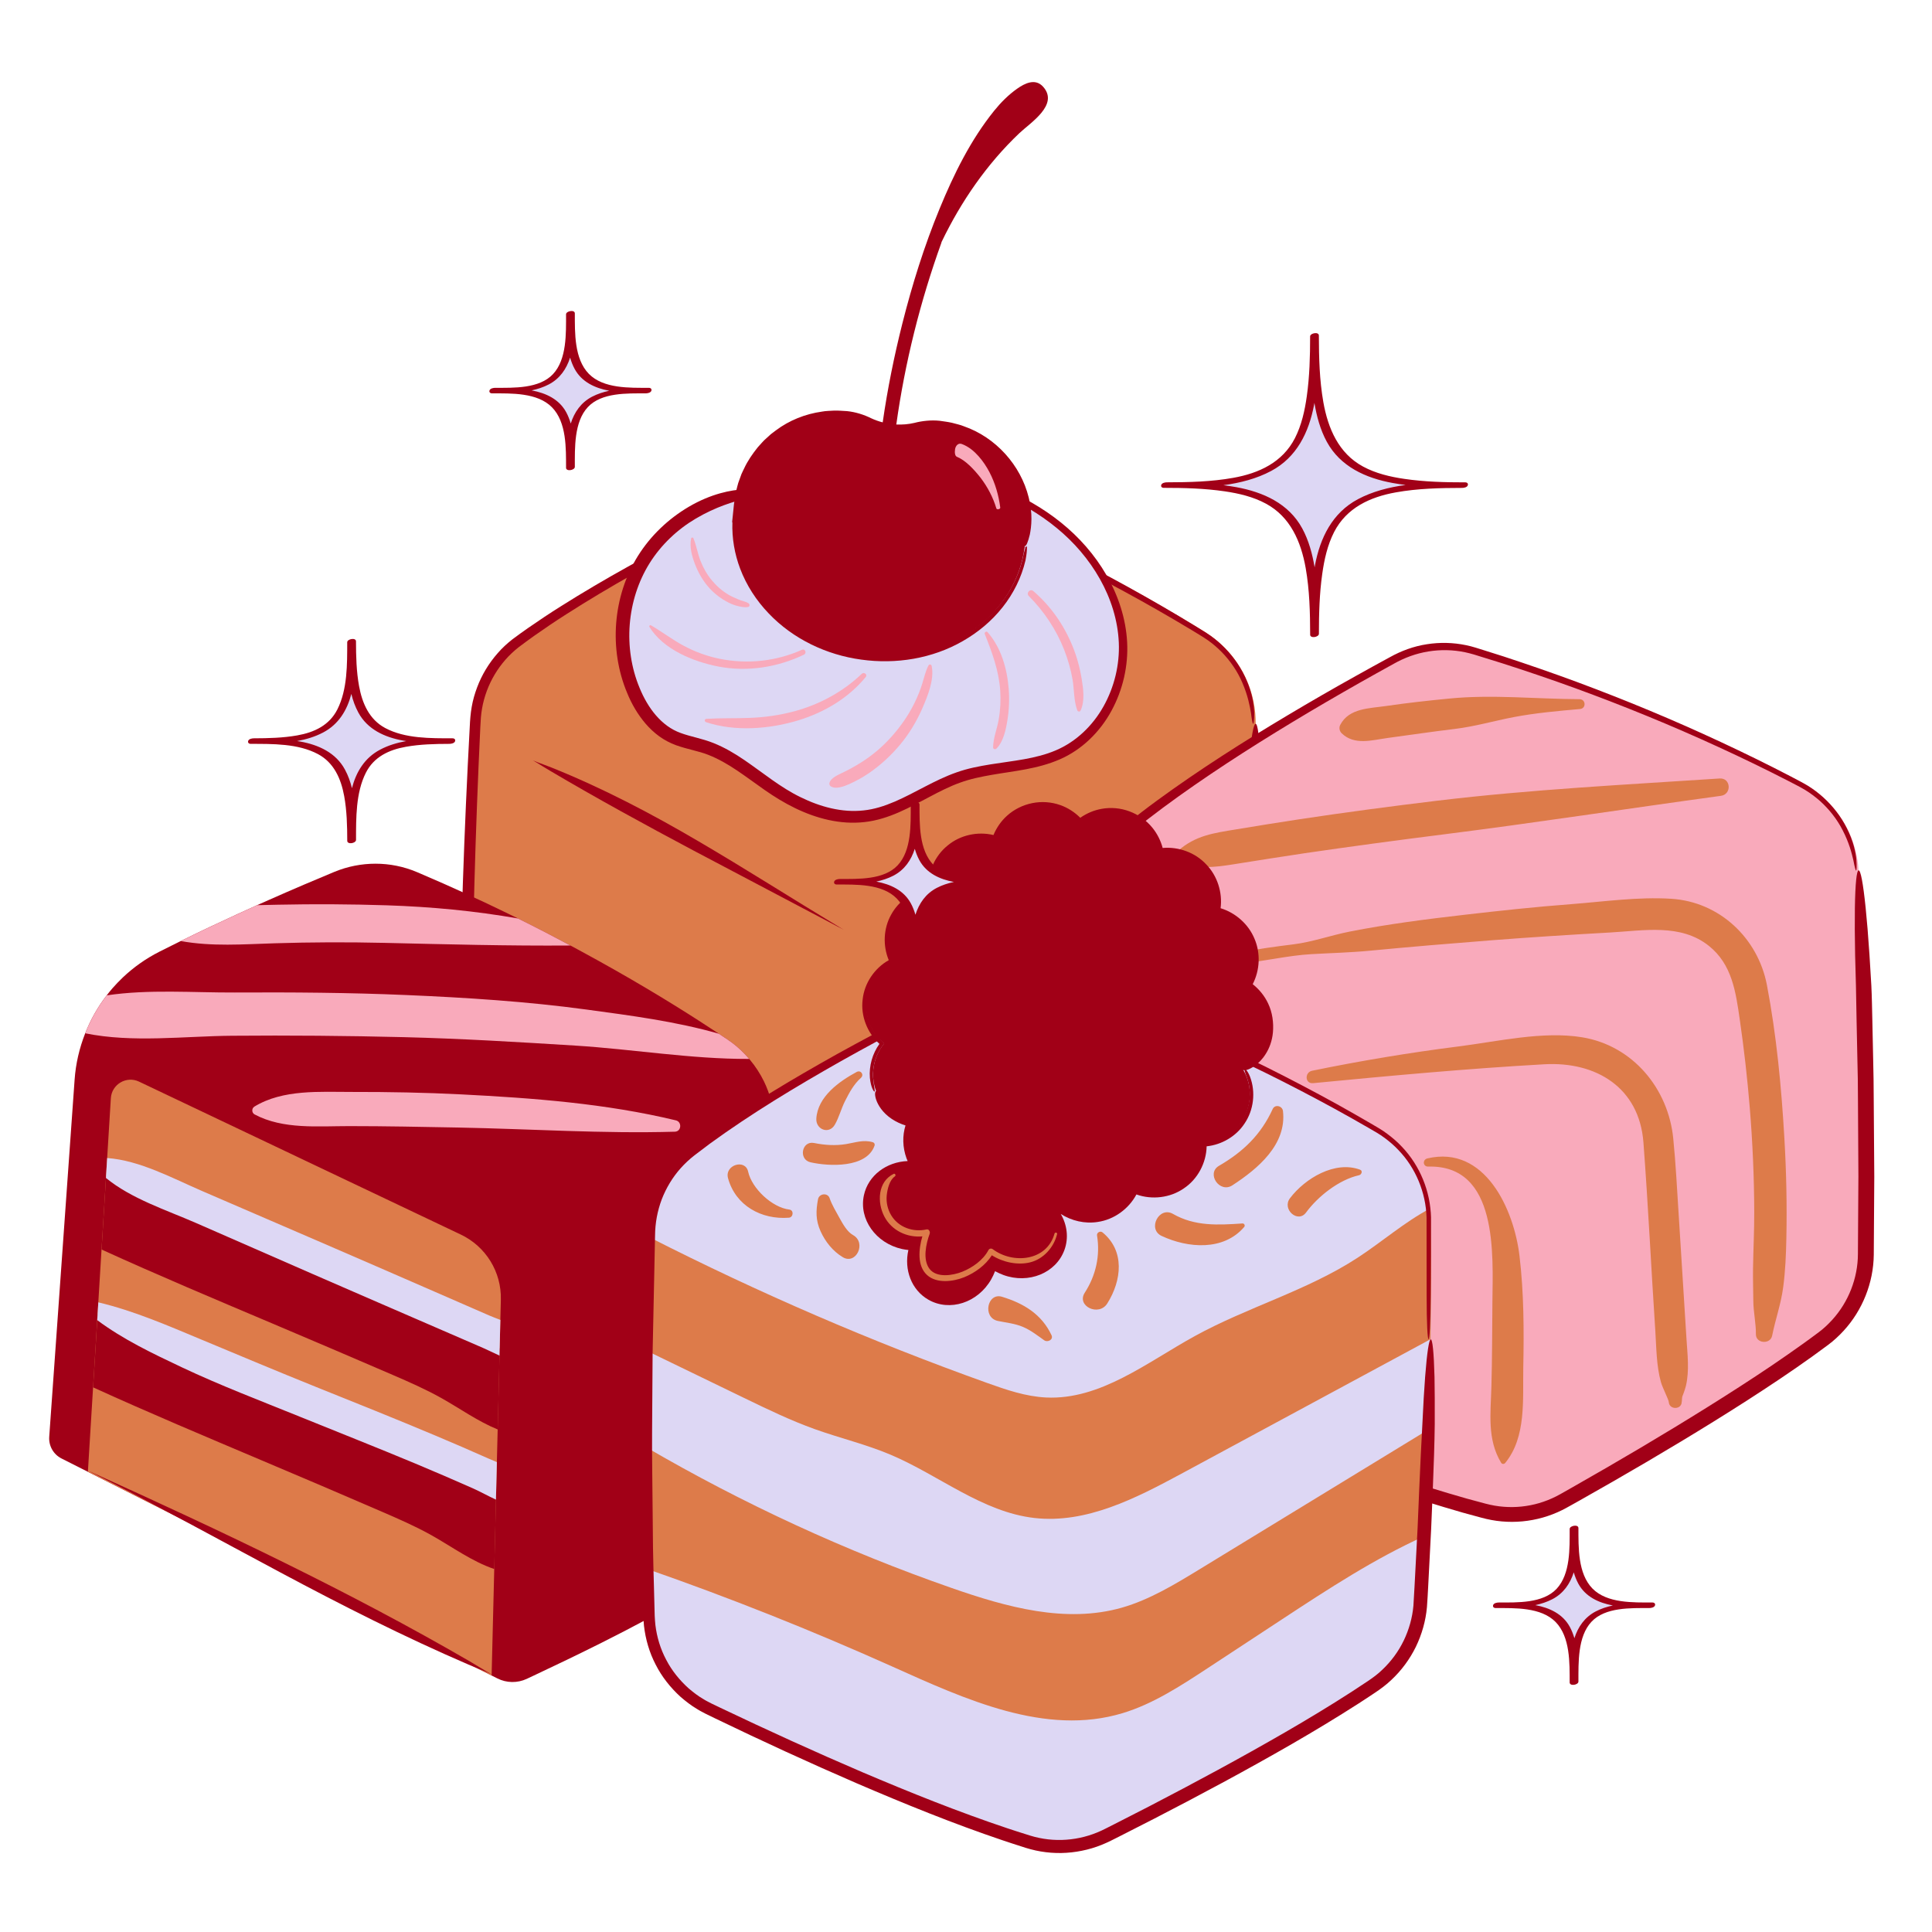 <svg xmlns="http://www.w3.org/2000/svg" xmlns:xlink="http://www.w3.org/1999/xlink" width="500" zoomAndPan="magnify" viewBox="0 0 375 375" height="500" preserveAspectRatio="xMidYMid meet" version="1.0"><defs><clipPath id="8178da2d0b"><path d="M 9.176 167 L 151 167 L 151 327 L 9.176 327 Z M 9.176 167 " clip-rule="nonzero"/></clipPath><clipPath id="dddd6c4cd4"><path d="M 17 124 L 363.926 124 L 363.926 325 L 17 325 Z M 17 124 " clip-rule="nonzero"/></clipPath><clipPath id="5409024e76"><path d="M 103 15.176 L 204 15.176 L 204 181 L 103 181 Z M 103 15.176 " clip-rule="nonzero"/></clipPath></defs><path fill="#dd7b4a" d="M 243.73 140.461 C 243.738 140.613 243.738 140.754 243.73 140.906 C 243.703 145.656 243.605 150.551 243.461 155.461 C 243.379 158.246 243.277 161.039 243.172 163.824 C 242.945 169.793 242.664 175.703 242.355 181.363 C 241.996 187.941 241.613 194.195 241.219 199.781 C 240.82 205.699 240.418 210.895 240.102 214.969 C 239.586 221.438 236.086 227.273 230.625 230.801 C 214.734 241.074 190.441 253.012 178.383 258.746 C 173.574 261.039 168.062 261.422 162.996 259.746 C 142.703 253.027 116.25 240.156 101.535 232.668 C 94.648 229.176 90.262 222.148 90.18 214.43 C 90.137 210.328 90.121 206.242 90.129 202.18 C 90.156 194.961 90.254 187.867 90.406 181.105 C 90.453 178.781 90.504 176.488 90.57 174.262 C 90.68 170.242 90.805 166.398 90.938 162.766 C 90.98 161.73 91.012 160.715 91.047 159.711 C 91.105 158.336 91.156 157.004 91.207 155.703 C 91.355 151.992 91.516 148.59 91.664 145.574 C 91.746 143.824 91.832 142.207 91.906 140.73 C 91.93 140.406 91.938 140.098 91.957 139.777 C 92.289 133.625 95.324 127.926 100.266 124.238 C 116.598 112.059 143.211 99.172 156.375 93.109 C 161.418 90.793 167.188 90.559 172.391 92.527 C 200.359 103.121 222.102 115.395 233.883 122.672 C 239.469 126.133 243.062 131.984 243.645 138.445 C 243.703 139.113 243.738 139.789 243.73 140.461 Z M 243.73 140.461 " fill-opacity="1" fill-rule="nonzero"/><path fill="#a10017" d="M 244.805 156.953 C 244.789 158.777 244.781 160.762 244.762 162.898 C 244.73 165.031 244.605 167.316 244.504 169.75 L 244.156 177.312 C 244.047 179.828 243.922 182.355 243.746 184.875 L 242.805 199.988 L 241.68 215.094 C 241.254 220.516 238.762 225.723 234.824 229.461 C 233.84 230.387 232.781 231.254 231.648 231.984 L 228.414 234.027 L 225.156 236.004 L 221.871 237.93 C 217.477 240.465 213.043 242.898 208.562 245.266 C 199.617 250 190.566 254.504 181.445 258.863 C 180.277 259.406 179.219 259.949 177.941 260.488 C 176.699 261.008 175.406 261.406 174.09 261.684 C 171.457 262.242 168.723 262.316 166.062 261.891 C 164.746 261.684 163.402 261.332 162.176 260.906 L 158.574 259.656 C 156.191 258.789 153.816 257.898 151.457 256.973 C 142.02 253.254 132.773 249.133 123.629 244.816 C 119.051 242.656 114.508 240.449 109.98 238.195 L 103.211 234.785 C 102.086 234.211 100.977 233.66 99.793 232.984 C 98.668 232.285 97.559 231.527 96.574 230.637 C 94.559 228.902 92.922 226.75 91.656 224.426 C 90.445 222.066 89.598 219.504 89.312 216.863 C 89.129 215.547 89.156 214.203 89.145 212.969 L 89.145 209.176 L 89.164 201.598 C 89.387 181.391 90.09 161.195 91.18 141.031 C 91.238 139.797 91.332 138.461 91.562 137.188 C 91.781 135.902 92.148 134.645 92.605 133.426 C 93.516 130.984 94.891 128.723 96.609 126.773 C 97.457 125.789 98.426 124.906 99.441 124.105 C 100.469 123.312 101.5 122.613 102.535 121.871 C 104.621 120.43 106.719 119.02 108.863 117.68 C 117.418 112.277 126.305 107.449 135.301 102.879 C 139.801 100.598 144.336 98.379 148.898 96.227 C 151.172 95.145 153.465 94.086 155.758 93.043 C 158.059 91.949 160.559 91.227 163.109 91.008 C 165.664 90.781 168.246 91.016 170.707 91.707 C 171.949 92.043 173.117 92.551 174.281 93 L 177.801 94.383 C 182.477 96.277 187.121 98.246 191.715 100.312 C 200.902 104.457 209.93 108.949 218.75 113.816 C 223.16 116.254 227.523 118.77 231.816 121.395 C 232.883 122.062 233.965 122.695 235 123.422 C 236.027 124.156 236.977 124.988 237.852 125.891 C 239.594 127.699 241.027 129.824 242.004 132.145 C 243.129 134.777 243.395 136.953 243.445 138.363 C 243.438 139.789 243.348 140.488 243.238 140.488 C 243.121 140.488 242.988 139.789 242.82 138.422 C 242.594 137.07 242.219 135.02 241.137 132.508 C 240.195 130.309 238.82 128.301 237.152 126.582 C 236.309 125.73 235.402 124.941 234.426 124.258 C 233.457 123.59 232.359 122.945 231.289 122.289 C 226.996 119.703 222.645 117.219 218.234 114.82 C 209.422 110.016 200.402 105.598 191.23 101.52 C 186.637 99.488 182.004 97.562 177.336 95.703 L 173.816 94.344 L 172.059 93.668 C 171.488 93.461 170.93 93.27 170.355 93.109 C 168.062 92.477 165.664 92.258 163.293 92.477 C 160.91 92.691 158.625 93.359 156.441 94.402 C 154.164 95.461 151.883 96.535 149.621 97.629 C 145.086 99.805 140.578 102.047 136.109 104.348 C 127.172 108.957 118.344 113.828 109.898 119.238 C 107.777 120.586 105.711 121.988 103.66 123.43 C 102.668 124.164 101.602 124.898 100.66 125.633 C 99.734 126.363 98.867 127.176 98.09 128.066 C 96.539 129.84 95.309 131.902 94.488 134.117 C 94.082 135.227 93.758 136.371 93.566 137.527 C 93.355 138.703 93.289 139.82 93.23 141.137 C 92.273 161.281 91.688 181.473 91.582 201.656 L 91.605 209.227 L 91.621 213.012 C 91.629 213.629 91.605 214.305 91.648 214.871 L 91.688 215.746 L 91.789 216.621 C 92.055 218.953 92.832 221.207 93.914 223.281 C 95.047 225.332 96.508 227.207 98.301 228.727 C 99.176 229.508 100.152 230.16 101.152 230.77 C 102.137 231.336 103.309 231.902 104.426 232.469 L 111.195 235.836 C 115.723 238.062 120.27 240.238 124.836 242.363 C 133.973 246.617 143.195 250.684 152.566 254.32 C 154.906 255.23 157.258 256.098 159.617 256.945 L 163.168 258.164 C 164.312 258.547 165.422 258.82 166.578 258.996 C 168.879 259.34 171.25 259.254 173.523 258.746 C 174.668 258.496 175.773 258.137 176.852 257.688 L 177.652 257.328 L 178.5 256.922 L 180.203 256.105 C 189.281 251.734 198.285 247.219 207.164 242.488 C 211.598 240.121 216 237.695 220.344 235.18 C 222.512 233.918 224.664 232.629 226.789 231.32 C 227.832 230.652 228.922 229.984 229.934 229.316 C 230.906 228.684 231.809 227.934 232.648 227.133 C 236.008 223.906 238.125 219.438 238.461 214.785 L 239.578 199.738 C 239.887 194.719 240.203 189.699 240.512 184.691 C 240.68 182.18 240.805 179.672 240.918 177.164 L 241.277 169.633 C 241.395 167.199 241.512 164.922 241.613 162.797 C 241.703 160.672 241.785 158.695 241.863 156.871 C 242.035 153.227 242.238 150.184 242.445 147.758 C 242.863 142.898 243.328 140.48 243.711 140.488 C 244.121 140.496 244.445 142.949 244.629 147.832 C 244.762 150.242 244.812 153.293 244.805 156.953 Z M 244.805 156.953 " fill-opacity="1" fill-rule="nonzero"/><path fill="#f9aabb" d="M 362.262 228.301 C 362.262 234.227 362.223 239.43 362.172 243.523 C 362.098 250.012 359.004 256.078 353.793 259.957 C 338.637 271.277 315.203 284.832 303.57 291.379 C 298.93 293.988 293.461 294.746 288.281 293.422 C 267.582 288.094 240.32 277.047 225.129 270.578 C 218.027 267.559 213.168 260.848 212.559 253.145 C 212.242 249.059 211.949 244.984 211.684 240.93 C 211.215 233.727 210.832 226.633 210.523 219.879 C 210.223 213.379 209.988 207.207 209.816 201.547 C 209.598 195.027 209.465 189.191 209.371 184.348 C 209.34 182.598 209.305 180.973 209.289 179.496 C 209.289 179.172 209.281 178.855 209.273 178.547 C 209.188 172.387 211.824 166.492 216.52 162.473 C 231.984 149.215 257.66 134.551 270.391 127.617 C 275.258 124.965 281.004 124.34 286.324 125.949 C 314.953 134.617 337.469 145.391 349.715 151.859 C 355.527 154.926 359.512 160.531 360.531 166.934 C 360.637 167.59 360.715 168.258 360.754 168.941 C 360.762 169.094 360.781 169.234 360.781 169.383 C 361.246 176.82 361.562 184.598 361.773 192.285 C 361.957 198.246 362.07 204.172 362.148 209.844 C 362.238 216.438 362.281 222.699 362.262 228.301 Z M 362.262 228.301 " fill-opacity="1" fill-rule="nonzero"/><g clip-path="url(#8178da2d0b)"><path fill="#a10017" d="M 150.355 219.914 C 150.348 220.062 150.348 220.207 150.332 220.355 C 150.266 221.871 150.188 223.406 150.105 224.957 C 149.922 228.543 149.695 232.188 149.445 235.836 C 149.273 238.305 149.09 240.773 148.898 243.23 C 148.723 245.457 148.547 247.676 148.363 249.875 C 148.215 251.645 148.062 253.387 147.914 255.121 C 147.746 257.012 147.578 258.891 147.406 260.73 C 147.137 263.633 146.863 266.477 146.586 269.219 C 146.246 272.68 145.895 275.988 145.562 279.09 C 145.152 282.941 144.754 286.477 144.402 289.602 C 144.211 291.27 144.027 292.812 143.859 294.223 C 143.234 299.457 140.668 304.199 136.727 307.578 L 136.715 307.578 C 135.809 308.359 134.832 309.059 133.781 309.676 C 128.703 312.688 122.801 315.828 116.715 318.883 C 112.289 321.098 107.77 323.273 103.395 325.324 C 103.012 325.508 102.625 325.691 102.242 325.867 C 100.426 326.711 98.324 326.684 96.539 325.777 L 95.422 325.219 L 17.059 285.676 L 11.938 283.09 C 10.371 282.301 9.43 280.641 9.555 278.879 L 14.48 209.586 C 14.699 206.449 15.414 203.406 16.539 200.562 C 17.574 197.922 18.973 195.445 20.707 193.203 C 21.059 192.734 21.434 192.277 21.816 191.836 C 22.449 191.109 23.125 190.41 23.828 189.734 C 25.91 187.758 28.305 186.059 30.938 184.723 C 32.312 184.023 33.695 183.332 35.074 182.656 C 38.766 180.832 42.441 179.098 45.961 177.488 C 47.293 176.871 48.613 176.277 49.895 175.695 C 50.645 175.359 51.387 175.035 52.113 174.711 C 57.016 172.535 61.41 170.676 64.887 169.234 C 70.004 167.117 75.789 167.098 80.91 169.266 C 81.152 169.367 81.395 169.477 81.633 169.574 C 87.613 172.125 93.289 174.734 98.633 177.344 C 99.277 177.664 99.918 177.969 100.551 178.277 C 104.102 180.039 107.496 181.797 110.723 183.523 C 111.43 183.898 112.121 184.273 112.805 184.648 C 121.926 189.586 129.648 194.254 135.684 198.137 C 137.051 199.02 138.344 199.863 139.535 200.648 C 140.109 201.031 140.66 201.398 141.195 201.758 C 142.418 202.574 143.535 203.516 144.527 204.559 C 144.836 204.875 145.129 205.199 145.41 205.531 C 145.469 205.59 145.52 205.656 145.57 205.715 C 146.652 207 147.555 208.41 148.289 209.902 C 149.488 212.379 150.199 215.086 150.34 217.895 C 150.379 218.555 150.391 219.23 150.355 219.914 Z M 150.355 219.914 " fill-opacity="1" fill-rule="nonzero"/></g><path fill="#dd7b4a" d="M 97.215 252.262 L 97.117 256.188 L 96.984 261.73 L 96.949 263.117 L 96.598 277.457 L 96.441 283.793 L 96.316 288.984 L 96.266 291.078 L 95.934 304.551 L 95.422 325.219 L 17.059 285.676 L 18.066 269.285 L 18.867 256.238 L 18.941 255.086 L 19.082 252.785 L 19.707 242.531 L 20.566 228.641 L 20.582 228.324 L 20.801 224.773 L 21.516 213.16 C 21.684 210.461 24.535 208.777 26.984 209.941 L 89.445 239.629 C 94.305 241.941 97.348 246.883 97.215 252.262 Z M 280.172 161.957 C 298.168 159.688 316.078 156.922 334.035 154.469 C 336.168 154.176 335.977 150.961 333.785 151.102 C 315.469 152.316 297.277 153.219 279.027 155.41 C 270.074 156.488 261.129 157.672 252.207 159.02 C 248.133 159.637 244.055 160.297 239.984 160.973 C 235.586 161.695 232.039 162.156 228.664 165.141 C 228.055 165.672 228.312 166.859 229.023 167.168 C 232.641 168.734 235.586 168.367 239.445 167.758 C 244.047 167.031 248.648 166.289 253.258 165.605 C 262.219 164.297 271.191 163.09 280.172 161.957 Z M 269.355 143.238 C 273.691 142.648 278.02 142.012 282.355 141.488 C 286.324 141.004 289.883 139.945 293.742 139.203 C 298.012 138.387 302.363 138.004 306.68 137.621 C 307.914 137.512 307.824 135.711 306.59 135.711 C 298.168 135.676 289.684 134.77 281.336 135.586 C 277.242 135.984 273.16 136.43 269.09 137.027 C 265.805 137.512 261.855 137.43 260.145 140.688 C 259.852 141.238 259.984 141.914 260.43 142.34 C 262.887 144.715 266.273 143.664 269.355 143.238 Z M 346.348 220.957 C 345.773 211.027 344.824 200.973 342.957 191.191 C 341.215 182.098 333.777 175.043 324.398 174.453 C 317.984 174.043 311.258 175.012 304.863 175.504 C 298.043 176.02 291.234 176.754 284.43 177.539 C 276.918 178.402 269.34 179.363 261.922 180.832 C 258.312 181.547 254.691 182.848 251.051 183.297 C 247.363 183.758 243.98 184.184 240.336 185.039 C 239.203 185.309 239.629 187.133 240.754 187.031 C 245.34 186.609 250 185.449 254.551 185.199 C 258.367 184.98 262.172 184.891 265.98 184.523 C 273.859 183.766 281.754 183.113 289.648 182.496 C 297.277 181.906 304.914 181.422 312.551 180.996 C 319.02 180.637 326.191 179.223 331.668 183.574 C 336.211 187.184 336.918 192.57 337.695 197.945 C 338.52 203.613 339.16 209.301 339.629 215.012 C 340.18 221.746 340.48 228.5 340.496 235.254 C 340.504 238.898 340.32 242.531 340.262 246.176 C 340.23 248.301 340.305 250.426 340.32 252.555 C 340.336 254.672 340.848 256.906 340.82 258.98 C 340.797 260.789 343.621 261.008 343.973 259.254 C 344.605 256.086 345.68 253.145 346.113 249.867 C 346.539 246.707 346.664 243.559 346.73 240.383 C 346.867 233.895 346.723 227.418 346.348 220.957 Z M 325.816 235.512 C 325.508 230.684 325.258 225.824 324.781 221.016 C 323.832 211.309 316.938 202.941 307.066 201.332 C 299.438 200.09 290.691 202.156 283.098 203.113 C 273.559 204.324 264.09 205.898 254.676 207.832 C 253.199 208.133 253.273 210.395 254.867 210.242 C 269.816 208.801 284.781 207.418 299.77 206.574 C 309.773 206.016 318.168 211.066 318.988 221.73 C 319.91 233.918 320.488 246.141 321.297 258.34 C 321.512 261.625 321.496 265.082 322.387 268.277 C 322.695 269.375 323.879 271.645 323.906 272.121 C 324.004 273.73 326.516 273.629 326.414 272.02 C 326.441 272.445 326.465 271.312 326.523 271.109 C 326.523 271.121 327.066 269.727 327.242 268.977 C 327.926 266.035 327.539 262.906 327.348 259.93 C 326.84 251.793 326.332 243.648 325.816 235.512 Z M 277.051 224.848 C 276.066 225.082 276.168 226.465 277.219 226.434 C 290.848 226.066 289.758 243.582 289.676 252.727 C 289.625 258.207 289.633 263.684 289.48 269.152 C 289.34 274.289 288.617 279.391 291.383 283.941 C 291.543 284.199 291.949 284.207 292.141 283.984 C 296.309 278.922 295.543 271.551 295.668 265.332 C 295.809 258.156 295.785 250.91 294.934 243.773 C 293.875 234.762 288.23 222.215 277.051 224.848 Z M 277.051 224.848 " fill-opacity="1" fill-rule="nonzero"/><path fill="#a10017" d="M 96.992 261.73 L 96.609 277.457 C 92.797 275.914 89.348 273.43 85.727 271.395 C 82.652 269.668 79.418 268.25 76.184 266.852 C 68.395 263.484 60.594 260.164 52.789 256.855 C 41.727 252.176 30.645 247.516 19.715 242.531 L 20.59 228.324 C 25.762 230.969 31.473 232.562 36.797 234.922 C 40.41 236.52 43.852 238.48 47.363 240.289 C 63.367 248.543 80.926 253.746 96.992 261.73 Z M 34.832 261.531 C 29.613 259.215 24.027 257.637 18.949 255.086 L 18.074 269.285 C 28.895 274.219 39.875 278.832 50.82 283.465 C 58.633 286.766 66.438 290.086 74.215 293.461 C 77.449 294.863 80.691 296.273 83.762 297.996 C 87.789 300.258 91.605 303.082 95.941 304.551 L 96.324 288.984 C 79.91 280.633 61.844 275.371 45.402 266.902 C 41.883 265.09 38.449 263.133 34.832 261.531 Z M 34.832 261.531 " fill-opacity="1" fill-rule="nonzero"/><g clip-path="url(#dddd6c4cd4)"><path fill="#a10017" d="M 363.797 228.402 L 363.699 243.551 C 363.641 248.969 361.512 254.32 357.844 258.305 C 356.93 259.297 355.938 260.223 354.852 261.031 L 351.766 263.289 L 348.648 265.484 L 345.508 267.625 C 341.297 270.453 337.035 273.18 332.734 275.848 C 324.129 281.184 315.41 286.285 306.598 291.246 C 305.473 291.863 304.445 292.477 303.215 293.105 C 302.012 293.703 300.754 294.188 299.461 294.555 C 296.879 295.289 294.16 295.547 291.484 295.305 C 290.156 295.188 288.797 294.93 287.547 294.586 L 283.871 293.586 C 281.438 292.879 279.004 292.16 276.586 291.395 C 266.922 288.328 257.418 284.84 247.996 281.156 C 243.289 279.312 238.602 277.422 233.934 275.48 L 226.945 272.535 C 225.781 272.035 224.637 271.57 223.422 270.969 C 222.254 270.344 221.102 269.668 220.062 268.844 C 217.934 267.25 216.16 265.227 214.742 262.992 C 213.375 260.723 212.359 258.23 211.891 255.621 C 211.617 254.32 211.547 252.984 211.465 251.754 L 211.207 247.969 L 210.707 240.406 C 209.555 220.23 208.891 200.039 208.605 179.84 C 208.582 178.605 208.582 177.27 208.723 175.977 C 208.855 174.688 209.133 173.402 209.508 172.16 C 210.238 169.668 211.457 167.316 213.043 165.258 C 213.824 164.223 214.727 163.273 215.684 162.406 C 216.652 161.547 217.633 160.781 218.609 159.965 C 220.586 158.379 222.594 156.836 224.637 155.344 C 232.809 149.375 241.344 143.957 250.008 138.789 C 254.344 136.203 258.711 133.684 263.121 131.227 C 265.32 129.992 267.531 128.781 269.75 127.574 C 271.965 126.332 274.418 125.43 276.945 125.047 C 279.469 124.648 282.062 124.707 284.562 125.23 C 285.824 125.48 287.023 125.906 288.223 126.273 L 291.832 127.414 C 296.629 128.992 301.387 130.633 306.113 132.383 C 315.559 135.895 324.883 139.762 334 144.023 C 338.562 146.148 343.09 148.367 347.551 150.691 C 348.656 151.285 349.785 151.844 350.867 152.492 C 351.941 153.152 352.941 153.918 353.887 154.762 C 355.746 156.453 357.32 158.469 358.453 160.715 C 359.754 163.273 360.172 165.414 360.32 166.824 C 360.414 168.25 360.371 168.957 360.27 168.969 C 360.164 168.977 359.988 168.281 359.73 166.934 C 359.414 165.59 358.914 163.574 357.652 161.137 C 356.562 159.004 355.051 157.086 353.27 155.477 C 352.367 154.688 351.41 153.961 350.383 153.336 C 349.375 152.727 348.234 152.168 347.125 151.586 C 342.664 149.293 338.152 147.105 333.594 145.016 C 324.48 140.82 315.176 137.02 305.746 133.578 C 301.027 131.859 296.27 130.25 291.492 128.715 L 286.09 127.039 C 285.504 126.875 284.938 126.715 284.355 126.598 C 282.02 126.113 279.602 126.066 277.242 126.449 C 274.875 126.832 272.633 127.648 270.523 128.84 C 268.324 130.059 266.121 131.277 263.93 132.52 C 259.555 135.004 255.199 137.535 250.898 140.137 C 242.285 145.348 233.816 150.801 225.746 156.77 C 223.73 158.262 221.754 159.797 219.812 161.371 C 218.867 162.172 217.852 162.973 216.969 163.773 C 216.094 164.566 215.277 165.434 214.566 166.383 C 213.133 168.266 212.039 170.41 211.375 172.684 C 211.039 173.82 210.789 174.984 210.684 176.16 C 210.559 177.355 210.559 178.48 210.598 179.789 C 211 199.957 211.789 220.141 213.051 240.281 L 213.59 247.824 L 213.867 251.602 C 213.918 252.219 213.941 252.895 214.016 253.453 L 214.117 254.328 L 214.273 255.195 C 214.699 257.512 215.633 259.715 216.859 261.715 C 218.137 263.691 219.719 265.477 221.621 266.867 C 222.547 267.594 223.57 268.176 224.613 268.719 C 225.637 269.219 226.848 269.703 227.996 270.195 L 234.984 273.094 C 239.652 275.004 244.34 276.871 249.039 278.688 C 258.445 282.316 267.922 285.742 277.52 288.742 C 279.918 289.492 282.328 290.195 284.738 290.887 L 288.363 291.863 C 289.531 292.168 290.656 292.371 291.832 292.461 C 294.16 292.652 296.527 292.402 298.77 291.746 C 299.895 291.41 300.988 290.984 302.031 290.453 L 302.805 290.043 L 303.629 289.578 L 305.273 288.645 C 314.035 283.668 322.715 278.555 331.25 273.227 C 335.52 270.562 339.746 267.852 343.906 265.043 C 345.98 263.633 348.039 262.207 350.074 260.746 C 351.074 260.016 352.117 259.273 353.078 258.539 C 354.012 257.84 354.859 257.031 355.645 256.172 C 358.789 252.711 360.605 248.102 360.621 243.414 L 360.715 228.324 C 360.688 223.297 360.656 218.27 360.629 213.246 C 360.629 210.734 360.59 208.219 360.52 205.707 L 360.363 198.172 C 360.32 195.738 360.27 193.461 360.238 191.328 C 360.18 189.199 360.129 187.215 360.078 185.398 C 360.004 181.746 359.996 178.703 360.031 176.27 C 360.105 171.395 360.387 168.949 360.754 168.934 C 361.148 168.918 361.621 171.336 362.121 176.195 C 362.371 178.621 362.621 181.664 362.863 185.316 C 362.973 187.141 363.09 189.117 363.223 191.25 C 363.332 193.387 363.363 195.672 363.422 198.105 L 363.582 205.676 C 363.641 208.199 363.688 210.719 363.688 213.246 Z M 91.188 322.473 C 67.746 308.867 43.027 297.195 18.383 286.035 C 16.613 285.258 16.641 285.207 18.348 286.094 C 30.438 292.188 42.324 298.758 54.312 305.152 C 66.293 311.555 78.406 317.699 90.887 323.074 C 92.391 323.699 93.516 324.168 94.297 324.492 C 95.059 324.809 95.422 324.984 95.422 324.984 C 95.422 324.984 95.059 324.793 94.355 324.375 C 93.633 323.941 92.582 323.316 91.188 322.473 Z M 91.188 322.473 " fill-opacity="1" fill-rule="nonzero"/></g><path fill="#ddd7f4" d="M 123.312 134.82 C 119.461 126.473 120.145 116.195 125.062 108.426 C 129.98 100.652 138.977 95.645 148.172 95.551 L 181.344 91.641 C 189.891 93.492 198.328 96.617 205.156 102.078 C 211.98 107.539 217.066 115.559 217.676 124.281 C 218.277 133 213.801 142.223 205.914 146 C 199.852 148.898 192.715 148.434 186.348 150.582 C 180.195 152.668 174.898 157.152 168.48 158.188 C 162.344 159.18 156.109 156.805 150.898 153.418 C 146.336 150.457 142.195 146.656 137.043 144.949 C 134.906 144.238 132.641 143.906 130.613 142.945 C 127.246 141.363 124.871 138.195 123.312 134.82 Z M 277.734 236.57 C 277.727 235.895 277.676 235.219 277.602 234.562 C 276.887 228.109 273.168 222.332 267.508 218.996 C 255.574 211.969 233.574 200.164 205.379 190.176 C 200.145 188.324 194.375 188.676 189.383 191.102 C 176.352 197.445 150.023 210.902 133.957 223.434 C 129.09 227.227 126.18 232.984 125.98 239.148 C 125.969 239.457 125.961 239.773 125.953 240.098 C 125.777 245.656 125.578 253.27 125.453 262.148 C 125.371 267.809 125.312 273.988 125.312 280.488 C 125.312 287.25 125.363 294.355 125.496 301.574 C 125.57 305.633 125.672 309.719 125.805 313.812 C 126.055 321.531 130.59 328.461 137.551 331.812 C 152.422 338.973 179.145 351.277 199.578 357.555 C 204.68 359.125 210.18 358.625 214.941 356.23 C 226.863 350.238 250.898 337.781 266.574 327.168 C 271.949 323.535 275.328 317.613 275.703 311.137 C 275.934 307.051 276.219 301.855 276.492 295.93 C 276.762 290.336 277.02 284.082 277.234 277.496 C 277.418 271.828 277.578 265.91 277.676 259.938 C 277.82 252.094 277.852 244.156 277.734 236.57 Z M 94.766 283.082 C 95.316 283.324 95.875 283.559 96.441 283.793 L 96.316 288.984 L 96.266 291.078 C 94.738 290.379 93.246 289.535 91.766 288.875 C 88.078 287.234 84.367 285.652 80.652 284.09 C 73.199 280.98 65.688 278.016 58.199 274.98 C 50.547 271.879 42.758 268.918 35.289 265.391 C 29.547 262.676 23.918 259.996 18.867 256.238 L 18.941 255.086 L 19.082 252.785 C 25.977 254.422 32.48 257.254 39.016 259.98 C 46.402 263.059 53.773 266.16 61.191 269.145 C 68.938 272.254 76.691 275.355 84.379 278.59 C 87.855 280.055 91.32 281.539 94.766 283.082 Z M 94.98 255.344 C 91.445 253.805 87.914 252.262 84.387 250.727 C 76.84 247.441 69.305 244.156 61.75 240.898 C 54.23 237.645 46.711 234.402 39.191 231.16 C 33.555 228.727 27.109 225.215 20.801 224.773 L 20.582 228.324 L 20.566 228.641 C 25.445 232.66 32.328 234.887 37.906 237.32 C 45.453 240.621 52.988 243.914 60.535 247.219 C 68.086 250.52 75.648 253.777 83.211 257.062 C 86.727 258.582 90.238 260.105 93.758 261.633 C 94.848 262.105 95.898 262.648 96.949 263.117 L 96.984 261.73 L 97.117 256.188 C 96.375 255.902 95.656 255.637 94.98 255.344 Z M 94.98 255.344 " fill-opacity="1" fill-rule="nonzero"/><path fill="#dd7b4a" d="M 277.676 259.938 C 261.555 268.645 245.422 277.348 229.297 286.051 C 220.426 290.836 210.84 295.77 200.82 294.645 C 190.633 293.496 182.27 286.324 172.816 282.34 C 168.055 280.332 162.996 279.133 158.125 277.387 C 153.441 275.703 148.938 273.527 144.453 271.352 C 138.125 268.285 131.789 265.215 125.453 262.148 C 125.578 253.27 125.777 245.656 125.953 240.098 C 147.203 250.918 169.141 260.391 191.59 268.426 C 195.309 269.762 199.102 271.062 203.047 271.254 C 213.602 271.754 222.637 264.426 231.898 259.34 C 242.152 253.695 253.707 250.52 263.512 244.125 C 268.25 241.039 272.66 237.164 277.602 234.562 C 277.676 235.219 277.727 235.895 277.734 236.57 C 277.852 244.156 277.82 252.094 277.676 259.938 Z M 217.75 312.047 C 206.871 315.145 195.41 311.961 184.688 308.219 C 164.227 301.09 144.328 291.93 125.312 280.848 C 125.312 288.434 125.363 296.398 125.496 304.5 C 141.57 310.102 157.449 316.422 173.082 323.426 C 187.438 329.871 202.945 337.031 217.875 332.527 C 223.754 330.762 229.09 327.277 234.344 323.832 C 239.168 320.664 243.996 317.496 248.824 314.32 C 257.801 308.426 266.871 302.484 276.492 298.164 C 276.762 291.887 277.02 284.875 277.234 277.488 C 262.48 286.492 247.738 295.496 232.992 304.5 C 228.098 307.492 223.145 310.504 217.75 312.047 Z M 217.75 312.047 " fill-opacity="1" fill-rule="nonzero"/><path fill="#a10017" d="M 278.484 276.414 C 278.445 280.074 278.293 284.332 278.102 289.211 L 277.785 296.773 L 277.395 304.332 C 277.254 306.867 277.16 309.336 276.969 311.938 C 276.734 314.613 275.984 317.23 274.816 319.648 C 273.633 322.059 272.016 324.25 270.059 326.074 C 269.098 327 267.98 327.82 266.914 328.535 C 265.855 329.234 264.805 329.945 263.73 330.629 C 259.461 333.371 255.125 335.98 250.742 338.516 C 241.98 343.566 233.066 348.344 224.078 352.98 L 217.328 356.422 L 215.633 357.273 C 215.051 357.555 214.434 357.848 213.816 358.09 C 212.574 358.59 211.289 358.973 209.98 359.23 C 207.363 359.766 204.645 359.816 202.012 359.367 C 200.711 359.156 199.359 358.773 198.191 358.375 C 196.984 357.98 195.766 357.605 194.574 357.191 C 184.961 353.945 175.582 350.129 166.289 346.137 C 157 342.117 147.82 337.891 138.719 333.496 L 137.008 332.664 C 136.426 332.344 135.824 332.07 135.273 331.703 C 134.133 331.035 133.09 330.211 132.09 329.352 C 130.141 327.578 128.465 325.469 127.27 323.109 C 126.047 320.766 125.297 318.188 124.996 315.57 C 124.93 314.922 124.895 314.246 124.863 313.605 L 124.82 311.711 L 124.738 307.918 C 124.688 305.391 124.602 302.867 124.594 300.34 L 124.555 292.762 C 124.543 287.711 124.453 282.656 124.52 277.605 L 124.695 262.457 L 125.086 247.316 L 125.285 239.746 C 125.312 237.18 125.812 234.555 126.746 232.137 C 127.695 229.711 129.062 227.457 130.812 225.531 C 131.688 224.574 132.648 223.691 133.672 222.898 L 136.715 220.621 C 144.945 214.703 153.648 209.535 162.461 204.605 C 171.297 199.715 180.277 195.102 189.371 190.719 C 194.008 188.516 199.453 188.074 204.363 189.535 C 209.164 191.184 213.859 192.984 218.543 194.871 C 227.906 198.621 237.102 202.789 246.121 207.285 C 250.633 209.543 255.094 211.887 259.504 214.32 C 261.703 215.547 263.895 216.789 266.07 218.062 C 267.156 218.703 268.266 219.312 269.273 220.082 C 270.281 220.832 271.25 221.656 272.109 222.582 C 275.602 226.242 277.637 231.219 277.754 236.262 C 277.77 241.297 277.711 246.324 277.695 251.359 C 277.637 262.809 276.91 262.809 276.91 251.352 C 276.902 246.344 276.902 241.324 276.895 236.305 C 276.75 231.477 274.801 226.727 271.449 223.242 C 270.625 222.355 269.707 221.574 268.738 220.855 C 267.781 220.129 266.715 219.555 265.621 218.914 C 263.453 217.656 261.262 216.43 259.062 215.219 C 254.66 212.812 250.199 210.492 245.695 208.266 C 236.684 203.832 227.496 199.73 218.145 196.035 C 215.809 195.102 213.457 194.211 211.105 193.328 C 209.93 192.879 208.746 192.469 207.562 192.035 C 206.387 191.625 205.172 191.145 204.055 190.809 C 199.453 189.461 194.359 189.875 190.031 191.953 C 181.004 196.363 172.047 201.023 163.27 205.949 C 154.508 210.91 145.871 216.105 137.758 222.008 L 134.766 224.273 C 133.816 225.016 132.949 225.824 132.148 226.715 C 130.555 228.492 129.305 230.57 128.445 232.793 C 127.605 235.035 127.164 237.371 127.145 239.824 L 126.988 247.391 L 126.672 262.531 L 126.57 277.672 C 126.527 282.715 126.645 287.77 126.672 292.812 L 126.746 300.383 C 126.77 302.906 126.871 305.426 126.93 307.953 L 127.027 311.738 L 127.078 313.629 C 127.121 314.238 127.137 314.82 127.211 315.414 C 127.496 317.766 128.195 320.074 129.312 322.168 C 130.398 324.273 131.922 326.145 133.684 327.727 C 134.59 328.484 135.523 329.227 136.559 329.812 C 137.051 330.137 137.602 330.379 138.117 330.66 L 139.824 331.477 C 148.93 335.82 158.109 340.008 167.371 343.977 C 176.641 347.918 185.996 351.68 195.516 354.863 C 196.699 355.273 197.902 355.629 199.094 356.016 L 199.984 356.297 L 200.836 356.539 C 201.41 356.68 201.984 356.805 202.57 356.898 C 204.895 357.273 207.297 357.207 209.605 356.715 C 210.766 356.473 211.891 356.121 212.984 355.672 C 213.543 355.445 214.051 355.207 214.609 354.922 L 216.293 354.07 L 223.02 350.629 C 231.957 345.992 240.828 341.215 249.523 336.188 C 253.867 333.672 258.168 331.078 262.379 328.359 L 265.512 326.293 C 266.523 325.609 267.457 324.926 268.305 324.094 C 270.023 322.473 271.441 320.547 272.465 318.43 C 273.484 316.312 274.141 314.004 274.344 311.66 C 274.508 309.234 274.617 306.66 274.758 304.176 L 275.152 296.648 L 275.469 289.117 C 275.66 284.258 275.902 279.996 276.086 276.355 C 276.25 272.711 276.434 269.668 276.617 267.242 C 276.992 262.383 277.387 259.957 277.711 259.965 C 278.043 259.973 278.312 262.414 278.438 267.293 C 278.477 269.711 278.504 272.762 278.484 276.414 Z M 278.484 276.414 " fill-opacity="1" fill-rule="nonzero"/><path fill="#a10017" d="M 246.062 199.273 C 246.062 199.32 246.062 199.371 246.062 199.43 C 246.062 199.438 246.062 199.438 246.062 199.445 C 246.062 199.473 246.062 199.504 246.062 199.531 C 246.062 199.539 246.062 199.555 246.062 199.562 C 246.039 203.039 244.137 206.051 241.312 207.66 C 242.945 210.453 243.094 214.004 241.395 217.02 C 239.719 220.016 236.645 221.723 233.441 221.789 C 233.574 224.957 232.09 228.117 229.258 230 C 226.445 231.867 222.996 232.02 220.145 230.703 C 218.887 233.57 216.227 235.754 212.891 236.238 C 212.406 236.312 211.934 236.336 211.465 236.336 C 208.688 236.32 206.129 235.07 204.402 233.043 C 202.07 235.121 198.75 235.988 195.535 235.055 C 192.297 234.113 189.957 231.578 189.113 228.551 C 186.086 229.453 182.688 228.801 180.16 226.551 C 180.16 226.551 180.16 226.551 180.16 226.543 C 177.609 224.258 176.609 220.898 177.219 217.762 C 174.051 217.203 171.258 215.027 170.055 211.793 C 168.848 208.543 169.555 205.039 171.613 202.539 C 169.113 200.531 167.703 197.305 168.188 193.895 C 168.648 190.645 170.73 188.008 173.5 186.715 C 172.156 184.023 172.125 180.73 173.707 177.914 C 175.293 175.102 178.102 173.418 181.094 173.16 C 180.754 170.141 181.887 167.016 184.379 164.914 C 186.973 162.73 190.406 162.195 193.398 163.207 C 194.391 160.098 196.977 157.594 200.402 156.871 C 203.93 156.129 207.414 157.461 209.566 160.055 C 212.125 157.91 215.75 157.195 219.078 158.52 C 222.254 159.789 224.355 162.59 224.863 165.73 C 227.914 165.184 231.164 166.141 233.426 168.574 C 235.625 170.934 236.367 174.137 235.691 177.062 C 238.629 177.652 241.227 179.629 242.488 182.598 C 243.738 185.551 243.371 188.793 241.762 191.309 C 244.371 192.992 246.09 195.938 246.062 199.273 Z M 246.062 199.273 " fill-opacity="1" fill-rule="nonzero"/><path fill="#a10017" d="M 167.812 159.562 C 163.07 160.105 158.391 158.836 154.301 156.844 C 152.238 155.844 150.281 154.637 148.445 153.352 C 146.613 152.078 144.852 150.75 143.062 149.551 C 141.277 148.348 139.434 147.289 137.516 146.531 C 135.633 145.773 133.465 145.457 131.207 144.641 C 130.082 144.23 128.953 143.641 127.973 142.93 C 126.988 142.215 126.105 141.379 125.32 140.48 C 123.77 138.66 122.586 136.621 121.719 134.477 C 119.926 130.199 119.242 125.516 119.602 120.922 C 119.969 116.336 121.375 111.809 123.836 107.883 C 126.297 103.957 129.73 100.703 133.684 98.371 C 138.074 95.793 141.934 95.102 144.418 94.969 C 145.68 94.926 146.621 94.984 147.23 95.137 C 147.848 95.262 148.164 95.418 148.172 95.578 C 148.18 95.742 147.887 95.918 147.297 96.102 C 146.695 96.27 145.82 96.492 144.688 96.77 C 142.426 97.379 139.027 98.312 135.039 100.664 C 131.43 102.797 128.305 105.773 126.086 109.316 C 123.871 112.859 122.57 116.984 122.234 121.18 C 121.902 125.371 122.527 129.648 124.145 133.527 C 125.719 137.379 128.355 140.945 132.141 142.281 C 134.039 142.988 136.281 143.34 138.484 144.223 C 140.652 145.09 142.637 146.266 144.488 147.531 C 148.203 150.074 151.531 152.875 155.391 154.734 C 159.203 156.613 163.438 157.762 167.598 157.305 C 171.766 156.879 175.617 154.719 179.527 152.691 C 181.492 151.676 183.512 150.668 185.664 149.918 C 187.812 149.148 190.047 148.727 192.242 148.367 C 196.617 147.664 201.027 147.316 204.953 145.633 C 208.863 143.973 212.09 140.863 214.184 137.121 C 216.285 133.375 217.344 129.031 217.16 124.73 C 216.977 120.414 215.625 116.168 213.492 112.383 C 211.355 108.59 208.465 105.23 205.086 102.465 C 201.711 99.688 197.875 97.484 193.848 95.75 C 189.824 94.027 185.613 92.75 181.328 91.801 C 171.672 92.883 162.035 93.961 152.406 95.043 C 146.754 95.684 146.703 94.953 152.348 94.258 C 161.938 93.086 171.539 91.918 181.227 90.734 L 181.379 90.715 L 181.527 90.75 C 185.871 91.676 190.172 92.91 194.301 94.633 C 198.426 96.352 202.387 98.57 205.914 101.406 C 209.441 104.238 212.492 107.691 214.766 111.633 C 217.043 115.57 218.527 120.027 218.777 124.641 C 219.02 129.258 217.941 133.918 215.727 137.977 C 213.523 142.039 210.023 145.516 205.703 147.391 C 201.387 149.273 196.816 149.648 192.551 150.391 C 190.406 150.766 188.305 151.191 186.336 151.918 C 184.355 152.625 182.438 153.602 180.504 154.629 C 178.559 155.652 176.602 156.738 174.508 157.652 C 172.422 158.562 170.172 159.305 167.812 159.562 Z M 246.137 194.762 C 245.453 193.301 244.414 192.027 243.152 191.027 C 244.547 188.316 244.703 185 243.488 182.188 C 242.32 179.379 239.836 177.172 236.918 176.285 C 237.309 173.219 236.285 169.984 234.117 167.766 C 231.992 165.48 228.773 164.316 225.672 164.59 C 225.289 163.148 224.605 161.789 223.652 160.629 C 222.496 159.211 220.945 158.121 219.234 157.488 C 217.527 156.844 215.633 156.668 213.832 156.996 C 212.34 157.254 210.922 157.863 209.68 158.73 C 208.59 157.645 207.281 156.793 205.828 156.277 C 204.086 155.652 202.168 155.52 200.359 155.887 C 198.551 156.246 196.836 157.094 195.469 158.328 C 194.316 159.363 193.426 160.656 192.832 162.082 C 189.766 161.34 186.363 162.082 183.945 164.105 C 181.469 166.09 180.07 169.273 180.184 172.418 C 177.176 172.934 174.441 174.844 172.98 177.52 C 171.465 180.203 171.332 183.555 172.508 186.367 C 169.73 187.934 167.762 190.852 167.438 194.012 C 167.039 197.203 168.34 200.488 170.699 202.613 C 169.332 204.523 168.656 206.898 168.848 209.219 C 169.031 211.125 169.641 211.934 169.738 211.887 C 169.914 211.82 169.613 210.941 169.473 209.176 C 169.305 206.793 170.105 204.367 171.641 202.547 L 171.664 202.523 L 171.641 202.496 C 169.164 200.516 167.84 197.23 168.273 194.109 C 168.637 190.984 170.73 188.16 173.582 186.875 L 173.758 186.801 L 173.676 186.625 C 172.34 183.941 172.441 180.621 173.941 178.055 C 175.398 175.461 178.184 173.711 181.129 173.512 L 181.496 173.484 L 181.453 173.117 C 181.117 170.102 182.438 167 184.805 165.156 C 187.137 163.266 190.441 162.723 193.234 163.715 L 193.75 163.898 L 193.918 163.363 C 194.883 160.348 197.574 157.996 200.668 157.453 C 203.746 156.844 207.07 158.086 209.008 160.504 L 209.457 161.07 L 210.023 160.598 C 212.375 158.637 215.766 158.078 218.578 159.195 C 221.418 160.246 223.547 162.898 223.98 165.867 L 224.113 166.758 L 225.012 166.598 C 227.781 166.098 230.75 167.074 232.641 169.133 C 234.582 171.152 235.367 174.145 234.719 176.836 L 234.477 177.836 L 235.492 178.039 C 238.168 178.57 240.496 180.48 241.527 182.988 C 242.605 185.48 242.336 188.469 240.863 190.734 L 240.285 191.617 L 241.18 192.203 C 242.48 193.051 243.527 194.262 244.195 195.66 C 244.863 197.078 245.078 198.605 244.945 200.215 C 244.688 202.906 243.473 204.684 242.613 205.766 C 241.727 206.867 241.152 207.391 241.293 207.641 C 241.328 207.699 241.422 207.734 241.555 207.734 C 241.602 208.008 241.777 208.492 242.047 209.219 C 243.047 212.02 242.594 215.262 240.879 217.656 C 239.211 220.09 236.324 221.574 233.426 221.582 L 233.227 221.582 L 233.234 221.781 C 233.352 224.926 231.715 228.027 229.098 229.684 C 226.512 231.402 223.07 231.602 220.328 230.262 L 219.895 230.051 L 219.695 230.5 C 218.461 233.254 215.766 235.254 212.816 235.613 C 209.875 236.02 206.805 234.805 204.961 232.535 L 204.488 231.953 L 203.902 232.469 C 203.754 232.602 203.594 232.711 203.438 232.828 C 203.402 232.801 203.371 232.777 203.336 232.754 C 203.629 232.445 203.902 232.129 204.152 231.809 C 207.34 227.66 206.848 221.949 203.07 219.047 C 199.945 216.652 195.543 216.945 192.316 219.465 C 192.258 219.281 192.207 219.098 192.148 218.93 C 190.348 214.02 185.27 211.359 180.801 212.992 C 179 213.652 177.574 214.918 176.633 216.504 C 175.801 216.27 175 215.91 174.273 215.43 C 172.816 214.461 171.949 213.426 171.332 212.742 C 170.723 212.043 170.332 211.668 170.074 211.762 C 169.84 211.844 169.723 212.426 170.062 213.453 C 170.406 214.461 171.266 215.969 173.105 217.195 C 173.926 217.738 174.824 218.156 175.758 218.445 C 175.148 220.422 175.168 222.664 175.957 224.84 C 176.023 225.016 176.102 225.184 176.176 225.359 C 172.082 225.516 168.531 228.125 167.688 231.977 C 166.672 236.629 169.98 241.305 175.09 242.434 C 175.484 242.516 175.898 242.582 176.316 242.625 C 175.449 246.449 176.91 250.395 180.211 252.277 C 184.344 254.637 189.797 252.871 192.391 248.324 C 192.676 247.836 192.914 247.301 193.141 246.734 C 193.676 247.016 194.207 247.277 194.742 247.469 C 199.652 249.27 204.961 247.102 206.598 242.633 C 207.465 240.273 207.121 237.754 205.895 235.629 C 208.004 236.973 210.582 237.57 213.059 237.18 C 216.234 236.73 219.086 234.652 220.578 231.844 C 223.605 232.918 227.129 232.504 229.766 230.676 C 232.473 228.883 234.141 225.715 234.207 222.5 C 237.152 222.191 239.926 220.562 241.547 218.105 C 243.355 215.469 243.754 211.969 242.637 209.008 C 242.379 208.344 242.105 207.918 241.902 207.691 C 242.305 207.602 242.887 207.352 243.613 206.824 C 244.27 206.34 245.031 205.617 245.695 204.539 C 246.363 203.48 246.922 202.074 247.074 200.387 C 247.238 198.539 246.98 196.512 246.137 194.762 Z M 223.938 205.715 C 225.137 204.914 226.188 203.883 227.023 202.648 C 227.848 201.414 228.449 199.973 228.641 198.43 C 228.84 196.887 228.605 195.27 227.965 193.852 C 227.32 192.434 226.273 191.211 224.98 190.41 C 224.672 190.219 224.406 190.109 224.238 190.035 C 224.07 189.961 224.004 189.902 224.004 189.902 C 224.004 189.902 224.07 189.961 224.172 190.109 C 224.277 190.25 224.414 190.492 224.605 190.785 C 225.387 191.992 225.973 193.234 226.379 194.504 C 226.789 195.762 227.016 197.062 227.004 198.355 C 226.98 200.922 226.023 203.684 223.902 205.684 C 223.621 205.965 223.594 205.934 223.938 205.715 Z M 220.66 219.797 C 218.734 221.332 216.16 222.363 213.383 222.047 C 212.984 222.016 213 221.973 213.367 222.098 C 214.691 222.488 216.102 222.633 217.52 222.48 C 218.934 222.332 220.359 221.898 221.629 221.113 C 222.895 220.332 223.973 219.223 224.68 217.914 C 225.395 216.613 225.746 215.129 225.688 213.676 C 225.672 213.328 225.621 213.062 225.59 212.895 C 225.562 212.719 225.57 212.637 225.57 212.637 C 225.598 212.637 225.465 212.969 225.164 213.578 C 224.598 214.844 223.953 215.996 223.211 217.039 C 222.469 218.09 221.629 219.012 220.66 219.797 Z M 215.016 174.176 C 214.969 174.027 214.91 173.844 214.832 173.637 C 214.16 171.961 212.781 170.535 211.125 169.66 C 209.465 168.766 207.488 168.418 205.605 168.699 C 203.719 168.977 201.988 169.816 200.586 170.977 C 199.184 172.137 198.102 173.617 197.418 175.211 C 197.234 175.668 197.199 175.652 197.461 175.234 C 198.344 173.77 199.617 172.543 201.086 171.703 C 202.555 170.859 204.195 170.383 205.797 170.316 C 207.398 170.242 208.965 170.594 210.414 171.211 C 211.867 171.828 213.223 172.695 214.391 173.918 C 214.668 174.219 214.898 174.445 215.016 174.621 C 215.148 174.785 215.199 174.879 215.199 174.879 C 215.199 174.879 215.16 174.785 215.109 174.578 C 215.074 174.445 215.043 174.32 215.016 174.176 Z M 195.707 189.184 C 194.875 190.441 194.391 191.941 194.324 193.461 C 194.25 194.969 194.559 196.469 195.133 197.805 C 195.707 199.145 196.535 200.34 197.527 201.324 C 197.816 201.598 197.785 201.613 197.566 201.297 C 196.777 200.18 196.234 198.879 195.977 197.555 C 195.719 196.219 195.727 194.871 195.949 193.594 C 196.176 192.328 196.617 191.133 197.199 190.016 C 197.785 188.902 198.477 187.832 199.387 186.816 C 199.609 186.574 199.77 186.367 199.895 186.25 C 200.02 186.125 200.086 186.082 200.086 186.082 C 200.086 186.082 200.012 186.125 199.844 186.156 C 199.676 186.191 199.41 186.242 199.086 186.375 C 197.727 186.906 196.543 187.926 195.707 189.184 Z M 180.828 188.91 C 181.512 187.852 182.32 186.867 183.379 185.992 C 183.637 185.781 183.828 185.605 183.969 185.508 C 184.113 185.406 184.188 185.375 184.188 185.375 C 184.188 185.375 184.113 185.398 183.938 185.414 C 183.762 185.426 183.496 185.434 183.145 185.516 C 181.711 185.848 180.387 186.75 179.426 187.941 C 178.469 189.125 177.852 190.617 177.684 192.145 C 177.508 193.66 177.734 195.188 178.227 196.562 C 178.727 197.945 179.477 199.188 180.395 200.254 C 180.668 200.547 180.629 200.57 180.434 200.23 C 179.727 199.047 179.262 197.711 179.078 196.355 C 178.895 195.004 178.977 193.637 179.293 192.375 C 179.602 191.125 180.145 189.969 180.828 188.91 Z M 231.391 181.766 C 232.582 183.441 233.516 185.441 233.824 187.727 C 233.883 188.051 233.84 188.051 233.875 187.727 C 233.957 186.59 233.949 185.449 233.793 184.289 C 233.633 183.133 233.316 181.965 232.758 180.879 C 232.207 179.797 231.414 178.812 230.434 178.086 C 229.449 177.363 228.273 176.895 227.062 176.785 C 226.773 176.762 226.547 176.785 226.398 176.797 C 226.254 176.805 226.188 176.777 226.188 176.777 C 226.195 176.754 226.438 176.93 226.879 177.277 C 228.715 178.664 230.184 180.09 231.391 181.766 Z M 191.488 171.184 C 191.355 171.168 191.148 171.133 190.875 171.152 C 189.746 171.199 188.629 171.609 187.68 172.285 C 186.73 172.961 185.961 173.902 185.48 174.977 C 184.496 177.137 184.73 179.672 185.812 181.516 C 185.98 181.773 185.938 181.781 185.863 181.496 C 185.555 180.504 185.539 179.43 185.746 178.43 C 185.961 177.43 186.395 176.504 186.938 175.703 C 187.48 174.902 188.121 174.219 188.797 173.57 C 189.48 172.918 190.207 172.293 191.047 171.652 C 191.449 171.316 191.684 171.16 191.684 171.184 C 191.684 171.184 191.625 171.199 191.488 171.184 Z M 191.684 210.309 C 191.266 209.852 191.066 209.586 191.09 209.574 C 191.09 209.574 191.113 209.652 191.133 209.809 C 191.141 209.969 191.141 210.219 191.207 210.535 C 191.473 211.844 192.133 213.102 193.066 214.121 C 194 215.145 195.215 215.93 196.543 216.371 C 199.211 217.27 202.188 216.746 204.312 215.285 C 204.613 215.07 204.629 215.102 204.297 215.246 C 203.137 215.754 201.852 215.938 200.609 215.836 C 199.367 215.738 198.176 215.371 197.117 214.844 C 196.059 214.32 195.109 213.637 194.227 212.879 C 193.34 212.109 192.508 211.277 191.684 210.309 Z M 191.684 210.309 " fill-opacity="1" fill-rule="nonzero"/><path fill="#a10017" d="M 199.145 103.598 L 198.953 105.473 C 198.941 105.555 198.934 105.633 198.926 105.715 C 198.918 105.797 198.91 105.883 198.902 105.957 L 198.895 106.039 C 197.309 119.43 183.797 128.965 168.539 127.383 C 153.281 125.797 142.02 113.691 143.211 100.262 L 143.203 100.262 L 143.453 97.82 C 144.535 87.355 153.809 79.754 164.16 80.828 C 165.688 80.988 167.121 81.414 168.422 82.047 C 171.363 83.48 174.766 83.84 177.941 83.031 C 179.352 82.672 180.844 82.555 182.359 82.715 C 192.715 83.797 200.227 93.141 199.145 103.598 Z M 199.145 103.598 " fill-opacity="1" fill-rule="nonzero"/><g clip-path="url(#5409024e76)"><path fill="#a10017" d="M 198.867 106.348 L 198.918 106.391 L 198.785 106.406 Z M 199.16 106.074 L 198.809 106.297 L 198.859 106.348 L 199.059 106.215 C 199.102 106.148 199.137 106.098 199.16 106.074 Z M 198.918 106.391 L 198.977 106.441 L 198.984 106.422 C 198.992 106.406 198.992 106.391 199 106.383 Z M 182.777 46.93 C 186.547 39.094 191.547 31.84 197.867 25.84 C 200.012 23.805 205.598 20.328 202.469 16.836 C 200.961 15.152 198.941 16.145 197.41 17.227 C 195.727 18.418 194.266 19.887 192.973 21.488 C 188.398 27.156 185.129 33.816 182.371 40.52 C 179.402 47.73 177.066 55.199 175.156 62.754 C 173.559 69.09 172.258 75.512 171.332 81.98 C 170.574 81.789 169.832 81.527 169.121 81.195 C 167.703 80.488 166.039 79.961 164.395 79.797 C 163.578 79.754 162.77 79.68 161.961 79.695 C 161.152 79.754 160.336 79.738 159.535 79.895 C 156.316 80.344 153.207 81.578 150.605 83.531 C 150.281 83.773 149.957 84.012 149.641 84.262 L 148.738 85.082 C 148.113 85.598 147.621 86.258 147.062 86.84 C 146.055 88.105 145.121 89.441 144.438 90.918 C 144.262 91.285 144.078 91.641 143.918 92.016 L 143.504 93.16 C 143.188 93.91 143.062 94.719 142.836 95.492 C 142.676 96.285 142.57 97.094 142.461 97.879 L 142.227 100.172 L 142.102 101.371 L 142.16 101.363 C 142.051 104.438 142.578 107.523 143.668 110.391 C 144.895 113.625 146.812 116.57 149.188 119.047 C 153.926 124.039 160.453 127.125 167.172 128.031 C 173.891 128.973 180.961 127.84 186.871 124.438 C 189.824 122.754 192.48 120.547 194.59 117.879 C 196.711 115.219 198.258 112.102 199.043 108.789 C 199.277 107.574 199.344 106.75 199.328 106.348 L 199.352 106.348 L 199.309 106.199 C 199.309 106.18 199.301 106.172 199.301 106.156 L 199.285 106.09 C 199.262 105.996 199.227 105.988 199.176 106.082 L 199.109 106.207 L 199.078 106.223 C 199.051 106.266 199.027 106.324 199.012 106.391 L 199.02 106.391 L 198.992 106.441 C 198.844 106.848 198.66 107.582 198.441 108.648 C 197.652 111.867 196.102 114.875 194.008 117.43 C 191.922 119.988 189.312 122.105 186.43 123.699 C 180.652 126.914 173.789 127.906 167.32 126.906 C 160.844 125.941 154.641 122.879 150.215 118.078 C 147.996 115.695 146.23 112.895 145.129 109.859 C 144.012 106.824 143.586 103.547 143.902 100.344 L 143.938 100.004 L 144.152 98.062 C 144.27 97.32 144.371 96.594 144.527 95.867 C 144.746 95.16 144.863 94.426 145.16 93.742 L 145.555 92.707 C 145.695 92.367 145.879 92.043 146.039 91.707 C 146.672 90.375 147.539 89.164 148.465 88.023 C 149.457 86.941 150.488 85.883 151.715 85.055 C 154.082 83.312 156.898 82.223 159.801 81.836 C 160.52 81.695 161.262 81.723 161.984 81.68 C 162.711 81.664 163.445 81.746 164.172 81.789 C 165.605 81.953 166.938 82.363 168.262 83.039 C 169.164 83.465 170.105 83.789 171.074 84.031 C 170.957 84.965 170.84 85.898 170.73 86.824 C 170.539 88.523 173.207 88.516 173.398 86.824 C 173.492 86.023 173.598 85.23 173.707 84.43 C 175.109 84.523 176.516 84.422 177.891 84.113 C 179.359 83.738 180.711 83.621 182.145 83.754 C 182.852 83.863 183.578 83.965 184.285 84.105 C 184.98 84.312 185.703 84.43 186.371 84.723 C 191.855 86.641 196.199 91.449 197.609 97.078 C 198.344 99.902 198.344 102.113 198.434 103.613 C 198.469 105.172 198.66 105.965 198.918 105.988 C 199.184 106.023 199.52 105.273 199.887 103.766 C 200.203 102.215 200.484 99.711 199.668 96.543 C 198.109 90.266 193.258 84.879 187.105 82.746 C 186.355 82.43 185.555 82.289 184.77 82.062 C 183.98 81.887 183.18 81.789 182.371 81.672 C 180.734 81.504 178.984 81.688 177.469 82.086 C 176.324 82.355 175.148 82.445 173.973 82.395 C 175.641 70.391 178.633 58.461 182.734 47.09 C 182.719 47.016 182.754 46.973 182.777 46.93 Z M 162.793 179.953 C 153.422 175.012 144.012 170.043 134.582 165.074 C 125.188 160.078 115.859 154.984 106.711 149.574 C 105.602 148.926 104.785 148.391 104.234 148.059 C 103.688 147.723 103.402 147.574 103.402 147.574 C 103.402 147.574 103.695 147.707 104.293 147.941 C 104.895 148.176 105.812 148.492 107.012 148.965 C 116.918 152.934 126.379 157.895 135.566 163.289 C 144.77 168.676 153.742 174.418 162.828 179.895 C 164.113 180.688 164.137 180.648 162.793 179.953 Z M 162.793 179.953 " fill-opacity="1" fill-rule="nonzero"/></g><path fill="#f9aabb" d="M 35.074 182.656 C 38.766 180.832 42.441 179.098 45.961 177.488 C 47.293 176.871 48.613 176.277 49.895 175.695 C 51.254 175.652 52.621 175.629 53.988 175.602 C 61.016 175.453 68.047 175.496 75.074 175.719 C 83.742 176.004 92.18 176.805 100.551 178.277 C 104.102 180.039 107.496 181.797 110.723 183.523 C 98.625 183.613 86.602 183.289 74.5 183.008 C 67.445 182.848 60.391 182.871 53.348 183.09 C 47.168 183.281 41.133 183.758 35.074 182.656 Z M 141.195 201.758 C 140.66 201.398 140.109 201.031 139.535 200.648 C 131.188 198.246 122.301 197.105 113.832 195.953 C 102.234 194.379 90.555 193.637 78.867 193.137 C 67.77 192.66 56.664 192.586 45.562 192.645 C 37.582 192.684 28.852 191.977 20.707 193.203 C 18.973 195.445 17.574 197.922 16.539 200.562 C 25.719 202.441 35.789 201.113 45.012 201.039 C 56.141 200.945 67.277 201.039 78.406 201.312 C 89.504 201.59 100.574 202.258 111.648 202.949 C 122.82 203.648 134.098 205.566 145.277 205.539 C 145.328 205.539 145.371 205.539 145.41 205.531 C 145.129 205.199 144.836 204.875 144.527 204.559 C 143.535 203.516 142.418 202.574 141.195 201.758 Z M 131.188 217.461 C 117.559 214.18 103.492 213.129 89.504 212.418 C 82.469 212.059 75.441 211.934 68.395 211.945 C 62.102 211.953 54.941 211.395 49.371 214.793 C 48.812 215.145 48.844 216.004 49.422 216.312 C 54.957 219.262 61.75 218.57 67.828 218.578 C 74.875 218.578 81.918 218.723 88.953 218.855 C 102.969 219.121 116.992 220.07 130.996 219.664 C 132.273 219.621 132.406 217.754 131.188 217.461 Z M 137.285 113.676 C 138.285 114.887 139.492 115.887 140.852 116.66 C 141.535 117.055 142.262 117.395 143.027 117.586 C 143.695 117.754 144.555 117.977 145.23 117.805 C 145.586 117.711 145.535 117.246 145.27 117.086 C 144.711 116.734 143.953 116.637 143.344 116.359 C 142.703 116.078 142.059 115.812 141.453 115.461 C 140.227 114.75 139.117 113.785 138.207 112.691 C 137.258 111.559 136.508 110.258 135.973 108.875 C 135.414 107.441 135.176 105.906 134.598 104.488 C 134.516 104.281 134.199 104.273 134.148 104.516 C 133.824 106.148 134.273 107.832 134.848 109.375 C 135.426 110.918 136.234 112.402 137.285 113.676 Z M 139.441 129.375 C 145.035 130.457 150.93 129.531 156.051 127.066 C 156.633 126.781 156.285 125.848 155.684 126.113 C 150.688 128.359 145.113 128.957 139.742 127.883 C 137.25 127.383 134.848 126.5 132.605 125.289 C 130.438 124.113 128.473 122.605 126.344 121.371 C 126.145 121.254 125.945 121.504 126.055 121.688 C 128.754 126.074 134.598 128.434 139.441 129.375 Z M 168.031 131.418 C 168.445 130.91 167.703 130.367 167.262 130.793 C 163.637 134.277 159.02 136.762 154.176 138.062 C 151.406 138.805 148.555 139.219 145.688 139.336 C 142.828 139.453 139.961 139.355 137.102 139.527 C 136.715 139.555 136.707 140.062 137.043 140.172 C 142.688 142.047 149.363 141.523 154.992 139.805 C 160.043 138.246 164.652 135.52 168.031 131.418 Z M 209.957 131.801 C 209.598 129.59 209.008 127.434 208.156 125.363 C 206.465 121.246 203.945 117.645 200.578 114.734 C 199.945 114.184 199.102 115.102 199.695 115.695 C 202.621 118.621 205.02 122.215 206.531 126.066 C 207.262 127.941 207.84 129.898 208.18 131.883 C 208.516 133.836 208.406 136.027 209.105 137.887 C 209.207 138.145 209.598 138.211 209.73 137.938 C 210.598 136.109 210.273 133.734 209.957 131.801 Z M 191.684 122.695 C 191.457 122.438 191.016 122.762 191.141 123.055 C 192.551 126.598 193.883 130.176 194.141 134.02 C 194.266 135.918 194.176 137.82 193.84 139.695 C 193.531 141.473 192.781 143.273 192.758 145.074 C 192.75 145.422 193.199 145.516 193.414 145.297 C 194.758 143.957 195.227 141.688 195.523 139.871 C 195.859 137.852 195.949 135.777 195.793 133.734 C 195.477 129.785 194.34 125.738 191.684 122.695 Z M 180.227 129.148 C 179.637 130.258 179.387 131.5 179.008 132.699 C 178.609 133.984 178.102 135.227 177.508 136.438 C 176.352 138.812 174.824 140.988 173.066 142.965 C 171.324 144.93 169.305 146.633 167.078 148.031 C 165.973 148.727 164.844 149.34 163.668 149.918 C 162.77 150.359 161.262 150.941 160.984 152 C 160.934 152.203 161.035 152.453 161.195 152.578 C 162.137 153.309 163.887 152.617 164.855 152.184 C 166.145 151.602 167.406 150.918 168.582 150.117 C 170.871 148.559 172.949 146.648 174.723 144.516 C 176.492 142.398 177.934 139.988 179.035 137.461 C 180.07 135.078 181.387 131.875 180.836 129.25 C 180.762 128.957 180.387 128.859 180.227 129.148 Z M 194.148 98.512 C 193.848 96.184 193.191 93.816 192.039 91.617 C 191.457 90.523 190.766 89.473 189.922 88.531 C 189.082 87.59 188.031 86.68 186.664 86.172 C 185.98 85.93 185.488 86.531 185.379 87.18 C 185.27 87.84 185.355 88.516 185.738 88.664 C 187.406 89.348 189.031 91.074 190.363 92.777 C 191.691 94.535 192.75 96.527 193.391 98.68 C 193.484 98.988 194.199 98.844 194.148 98.512 Z M 194.148 98.512 " fill-opacity="1" fill-rule="nonzero"/><path fill="#dd7b4a" d="M 249.023 215.645 C 249.773 222.148 244.164 226.84 239.211 230.066 C 236.711 231.695 234.074 227.75 236.609 226.281 C 241.293 223.566 244.754 220.238 247.023 215.27 C 247.465 214.285 248.906 214.637 249.023 215.645 Z M 241.16 237.473 C 236.426 237.789 231.934 238.055 227.664 235.613 C 224.973 234.078 222.66 238.57 225.465 239.891 C 230.582 242.289 237.5 242.84 241.504 238.148 C 241.727 237.879 241.512 237.445 241.16 237.473 Z M 214 239.207 C 213.566 238.848 212.84 239.238 212.934 239.805 C 213.574 243.75 212.699 247.582 210.559 250.902 C 208.871 253.504 213.281 255.613 214.926 252.996 C 217.734 248.52 218.367 242.797 214 239.207 Z M 263.98 227.035 C 259.145 225.234 253.324 228.691 250.383 232.578 C 248.766 234.711 251.918 237.504 253.508 235.344 C 255.824 232.195 259.918 228.969 263.797 228.109 C 264.27 228 264.57 227.25 263.98 227.035 Z M 169.363 221.691 C 167.562 221.18 166.004 221.773 164.227 222.066 C 162.145 222.406 160.078 222.273 158.016 221.855 C 155.609 221.371 154.941 225.059 157.316 225.598 C 160.91 226.418 168.188 226.742 169.738 222.398 C 169.855 222.074 169.699 221.781 169.363 221.691 Z M 162.043 218.297 C 162.859 216.887 163.27 215.195 164.02 213.719 C 164.871 212.043 165.688 210.492 167.098 209.219 C 167.773 208.609 167.09 207.633 166.277 208.066 C 162.902 209.883 158.719 212.844 158.449 217.105 C 158.316 219.238 160.91 220.266 162.043 218.297 Z M 153.207 234.777 C 149.879 234.379 145.93 230.684 145.211 227.41 C 144.652 224.867 140.609 226.109 141.309 228.684 C 142.77 234.02 147.805 236.77 153.117 236.355 C 154 236.297 154.133 234.887 153.207 234.777 Z M 165.578 239.73 C 164.41 239.082 163.562 237.512 162.938 236.387 C 162.277 235.195 161.469 233.852 161.027 232.562 C 160.645 231.445 158.984 231.66 158.777 232.77 C 158.359 235.012 158.301 236.836 159.277 238.996 C 160.203 241.039 161.66 242.855 163.578 244.016 C 166.164 245.574 168.246 241.223 165.578 239.73 Z M 194.492 251.703 C 191.633 250.828 190.633 255.762 193.691 256.395 C 195.34 256.738 196.941 256.879 198.527 257.539 C 200.051 258.18 201.336 259.199 202.68 260.148 C 203.336 260.613 204.52 260.031 204.094 259.148 C 202.18 255.086 198.703 252.984 194.492 251.703 Z M 205.18 239.539 C 204.57 242.098 202.543 244.383 199.945 245.023 C 197.527 245.625 194.633 245 192.516 243.648 C 191.297 245.582 189.238 247.059 187.172 247.902 C 185.012 248.77 181.812 249.191 179.934 247.477 C 177.984 245.691 178.309 242.449 179.027 239.98 C 176.066 240.254 173.09 238.863 171.656 236.137 C 170.207 233.371 170.371 229.359 173.457 227.844 C 173.742 227.699 173.949 228.16 173.707 228.324 C 172.648 229.043 172.238 230.809 172.113 232.027 C 171.98 233.352 172.289 234.738 172.973 235.871 C 174.383 238.23 177.227 239.223 179.844 238.629 C 180.336 238.523 180.586 239.113 180.445 239.488 C 179.734 241.422 179.059 244.5 180.418 246.285 C 181.812 248.102 184.953 247.566 186.77 246.844 C 188.754 246.051 190.832 244.582 191.848 242.656 C 192.016 242.34 192.398 242.25 192.691 242.465 C 196.652 245.426 203.219 244.758 204.68 239.438 C 204.762 239.137 205.262 239.215 205.18 239.539 Z M 205.18 239.539 " fill-opacity="1" fill-rule="nonzero"/><path fill="#ddd7f4" d="M 284.098 94.16 C 260.262 94.16 255.152 99.27 255.152 123.105 C 255.152 99.27 250.039 94.16 226.203 94.16 C 250.039 94.16 255.152 89.051 255.152 65.215 C 255.141 89.051 260.254 94.16 284.098 94.16 Z M 68.246 124.562 C 68.246 140.438 64.844 143.84 48.969 143.84 C 64.844 143.84 68.246 147.242 68.246 163.113 C 68.246 147.242 71.648 143.84 87.52 143.84 C 71.648 143.84 68.246 140.438 68.246 124.562 Z M 177.625 156.246 C 177.625 168.516 175 171.145 162.727 171.145 C 175 171.145 177.625 173.77 177.625 186.039 C 177.625 173.77 180.25 171.145 192.523 171.145 C 180.25 171.152 177.625 168.516 177.625 156.246 Z M 305.523 296.68 C 305.523 308.953 302.895 311.578 290.625 311.578 C 302.895 311.578 305.523 314.203 305.523 326.477 C 305.523 314.203 308.148 311.578 320.422 311.578 C 308.156 311.586 305.523 308.953 305.523 296.68 Z M 110.723 60.91 C 110.723 73.184 108.098 75.809 95.824 75.809 C 108.098 75.809 110.723 78.438 110.723 90.707 C 110.723 78.438 113.348 75.809 125.621 75.809 C 113.355 75.809 110.723 73.184 110.723 60.91 Z M 110.723 60.91 " fill-opacity="1" fill-rule="nonzero"/><path fill="#a10017" d="M 125.938 75.277 C 122.227 75.27 117.133 75.461 114.297 72.566 C 111.449 69.648 111.582 64.59 111.574 60.828 C 111.574 60.043 109.871 60.363 109.871 61.004 C 109.863 64.672 110.047 69.723 107.336 72.617 C 104.668 75.469 99.691 75.27 96.133 75.277 C 95.781 75.277 95.172 75.375 95.023 75.762 C 94.891 76.109 95.141 76.352 95.508 76.352 C 99.219 76.359 104.312 76.168 107.145 79.062 C 109.996 81.98 109.863 87.039 109.871 90.801 C 109.871 91.09 110.113 91.234 110.414 91.258 C 110.488 91.266 110.57 91.258 110.656 91.25 C 110.68 91.25 110.695 91.25 110.723 91.25 C 111.148 91.191 111.574 90.949 111.574 90.625 C 111.582 86.957 111.398 81.906 114.105 79.012 C 116.773 76.16 121.75 76.359 125.312 76.352 C 125.66 76.352 126.27 76.25 126.422 75.867 C 126.555 75.512 126.305 75.277 125.938 75.277 Z M 114.934 76.992 C 112.773 78.121 111.488 79.996 110.781 82.203 C 110.555 81.445 110.273 80.703 109.898 80.012 C 108.52 77.469 105.938 76.285 103.195 75.777 C 103.195 75.777 103.184 75.777 103.184 75.777 C 104.344 75.527 105.461 75.168 106.504 74.625 C 108.664 73.5 109.945 71.625 110.656 69.414 C 110.879 70.176 111.164 70.918 111.539 71.609 C 112.914 74.152 115.5 75.336 118.242 75.844 C 118.242 75.844 118.25 75.844 118.25 75.844 C 117.102 76.094 115.973 76.453 114.934 76.992 Z M 320.738 311.043 C 317.027 311.035 311.934 311.227 309.098 308.336 C 306.246 305.418 306.383 300.355 306.371 296.598 C 306.371 295.812 304.672 296.129 304.672 296.773 C 304.664 300.441 304.848 305.492 302.137 308.387 C 299.469 311.238 294.492 311.035 290.934 311.043 C 290.582 311.043 289.973 311.145 289.824 311.527 C 289.691 311.879 289.941 312.121 290.309 312.121 C 294.02 312.129 299.113 311.938 301.945 314.828 C 304.797 317.746 304.664 322.809 304.672 326.566 C 304.672 326.859 304.914 327 305.215 327.027 C 305.289 327.035 305.371 327.027 305.457 327.02 C 305.48 327.02 305.496 327.02 305.523 327.02 C 305.949 326.961 306.371 326.719 306.371 326.395 C 306.383 322.727 306.199 317.672 308.906 314.781 C 311.574 311.93 316.551 312.129 320.113 312.121 C 320.461 312.121 321.07 312.02 321.223 311.637 C 321.355 311.285 321.105 311.043 320.738 311.043 Z M 309.742 312.77 C 307.582 313.895 306.297 315.773 305.59 317.98 C 305.363 317.223 305.082 316.48 304.707 315.789 C 303.328 313.246 300.746 312.062 298.004 311.555 C 298.004 311.555 297.996 311.555 297.996 311.555 C 299.152 311.305 300.27 310.945 301.312 310.402 C 303.473 309.277 304.754 307.402 305.465 305.191 C 305.688 305.949 305.973 306.691 306.348 307.383 C 307.723 309.926 310.309 311.113 313.051 311.621 C 313.051 311.621 313.059 311.621 313.059 311.621 C 311.898 311.871 310.773 312.227 309.742 312.77 Z M 192.84 170.609 C 189.129 170.602 184.035 170.793 181.203 167.898 C 178.352 164.98 178.484 159.922 178.477 156.16 C 178.477 155.379 176.777 155.695 176.777 156.336 C 176.766 160.004 176.949 165.059 174.242 167.949 C 171.574 170.801 166.598 170.602 163.035 170.609 C 162.688 170.609 162.078 170.711 161.926 171.094 C 161.793 171.441 162.043 171.684 162.41 171.684 C 166.121 171.691 171.215 171.5 174.051 174.395 C 176.902 177.312 176.766 182.371 176.777 186.133 C 176.777 186.426 177.016 186.566 177.316 186.59 C 177.391 186.598 177.477 186.59 177.559 186.582 C 177.586 186.582 177.602 186.582 177.625 186.582 C 178.051 186.523 178.477 186.281 178.477 185.957 C 178.484 182.289 178.301 177.238 181.012 174.344 C 183.68 171.492 188.656 171.691 192.215 171.684 C 192.566 171.684 193.176 171.586 193.324 171.199 C 193.457 170.852 193.199 170.609 192.84 170.609 Z M 181.836 172.336 C 179.676 173.461 178.395 175.336 177.684 177.547 C 177.461 176.785 177.176 176.043 176.801 175.352 C 175.426 172.809 172.84 171.625 170.098 171.117 C 170.098 171.117 170.09 171.117 170.09 171.117 C 171.25 170.867 172.367 170.508 173.406 169.969 C 175.566 168.84 176.852 166.965 177.559 164.758 C 177.785 165.516 178.066 166.258 178.441 166.949 C 179.82 169.492 182.402 170.676 185.145 171.184 C 185.145 171.184 185.152 171.184 185.152 171.184 C 183.996 171.434 182.879 171.793 181.836 172.336 Z M 87.836 143.305 C 83.586 143.297 78.66 143.379 74.789 141.32 C 71.672 139.664 70.305 136.512 69.695 133.176 C 69.172 130.316 69.105 127.383 69.098 124.48 C 69.098 123.699 67.395 124.016 67.395 124.656 C 67.387 128.906 67.453 133.801 65.484 137.695 C 63.926 140.789 60.992 142.156 57.707 142.738 C 54.941 143.23 52.098 143.297 49.289 143.305 C 48.938 143.305 48.328 143.406 48.18 143.789 C 48.047 144.141 48.297 144.383 48.66 144.383 C 52.914 144.391 57.84 144.305 61.711 146.367 C 64.828 148.023 66.195 151.176 66.805 154.512 C 67.328 157.371 67.395 160.305 67.402 163.207 C 67.402 163.496 67.645 163.641 67.945 163.664 C 68.445 163.707 69.105 163.43 69.105 163.031 C 69.113 158.777 69.047 153.887 71.012 149.992 C 72.57 146.898 75.508 145.531 78.793 144.949 C 81.559 144.457 84.402 144.391 87.211 144.383 C 87.562 144.383 88.172 144.281 88.32 143.898 C 88.453 143.539 88.203 143.305 87.836 143.305 Z M 73.781 145.508 C 70.77 147.09 69.129 149.832 68.312 152.984 C 68.004 151.727 67.57 150.508 66.953 149.375 C 65.188 146.098 61.844 144.582 58.316 143.938 C 58.098 143.898 57.875 143.883 57.656 143.84 C 59.434 143.516 61.152 143.004 62.727 142.172 C 65.734 140.59 67.379 137.844 68.195 134.695 C 68.504 135.953 68.938 137.168 69.555 138.305 C 71.32 141.578 74.664 143.098 78.191 143.738 C 78.406 143.781 78.633 143.797 78.852 143.84 C 77.066 144.164 75.348 144.672 73.781 145.508 Z M 284.406 93.625 C 280.461 93.625 276.484 93.527 272.574 92.949 C 269.824 92.551 267.031 91.891 264.57 90.559 C 259.82 88 257.762 83.148 256.859 78.051 C 256.109 73.793 256 69.441 255.992 65.121 C 255.992 64.34 254.293 64.656 254.293 65.297 C 254.293 69.172 254.191 73.066 253.648 76.91 C 253.258 79.703 252.633 82.531 251.34 85.055 C 248.93 89.75 244.371 91.859 239.359 92.75 C 235.133 93.508 230.789 93.609 226.512 93.617 C 226.164 93.617 225.555 93.719 225.406 94.102 C 225.27 94.453 225.52 94.691 225.887 94.691 C 229.832 94.691 233.809 94.793 237.719 95.367 C 240.469 95.77 243.262 96.426 245.723 97.762 C 250.473 100.32 252.531 105.172 253.434 110.266 C 254.184 114.527 254.293 118.879 254.301 123.195 C 254.301 123.488 254.543 123.629 254.844 123.656 C 254.91 123.664 254.984 123.656 255.059 123.648 C 255.094 123.648 255.117 123.648 255.152 123.648 C 255.574 123.59 256 123.348 256 123.023 C 256 119.145 256.102 115.254 256.645 111.41 C 257.035 108.617 257.66 105.789 258.953 103.262 C 261.363 98.57 265.922 96.461 270.934 95.57 C 275.16 94.809 279.504 94.711 283.781 94.703 C 284.129 94.703 284.738 94.602 284.887 94.219 C 285.023 93.859 284.773 93.625 284.406 93.625 Z M 263.555 96.902 C 258.602 99.547 256.242 104.379 255.234 109.727 C 255.211 109.859 255.191 109.992 255.168 110.125 C 254.727 107.508 254.035 104.914 252.766 102.57 C 250.141 97.727 245.188 95.512 239.969 94.559 C 239.137 94.41 238.293 94.285 237.461 94.176 C 240.719 93.734 243.895 92.926 246.738 91.41 C 251.691 88.766 254.051 83.93 255.059 78.586 C 255.086 78.453 255.102 78.32 255.125 78.188 C 255.566 80.805 256.258 83.398 257.527 85.738 C 260.152 90.582 265.105 92.801 270.324 93.75 C 271.156 93.902 272 94.027 272.832 94.133 C 269.574 94.578 266.398 95.387 263.555 96.902 Z M 263.555 96.902 " fill-opacity="1" fill-rule="nonzero"/></svg>